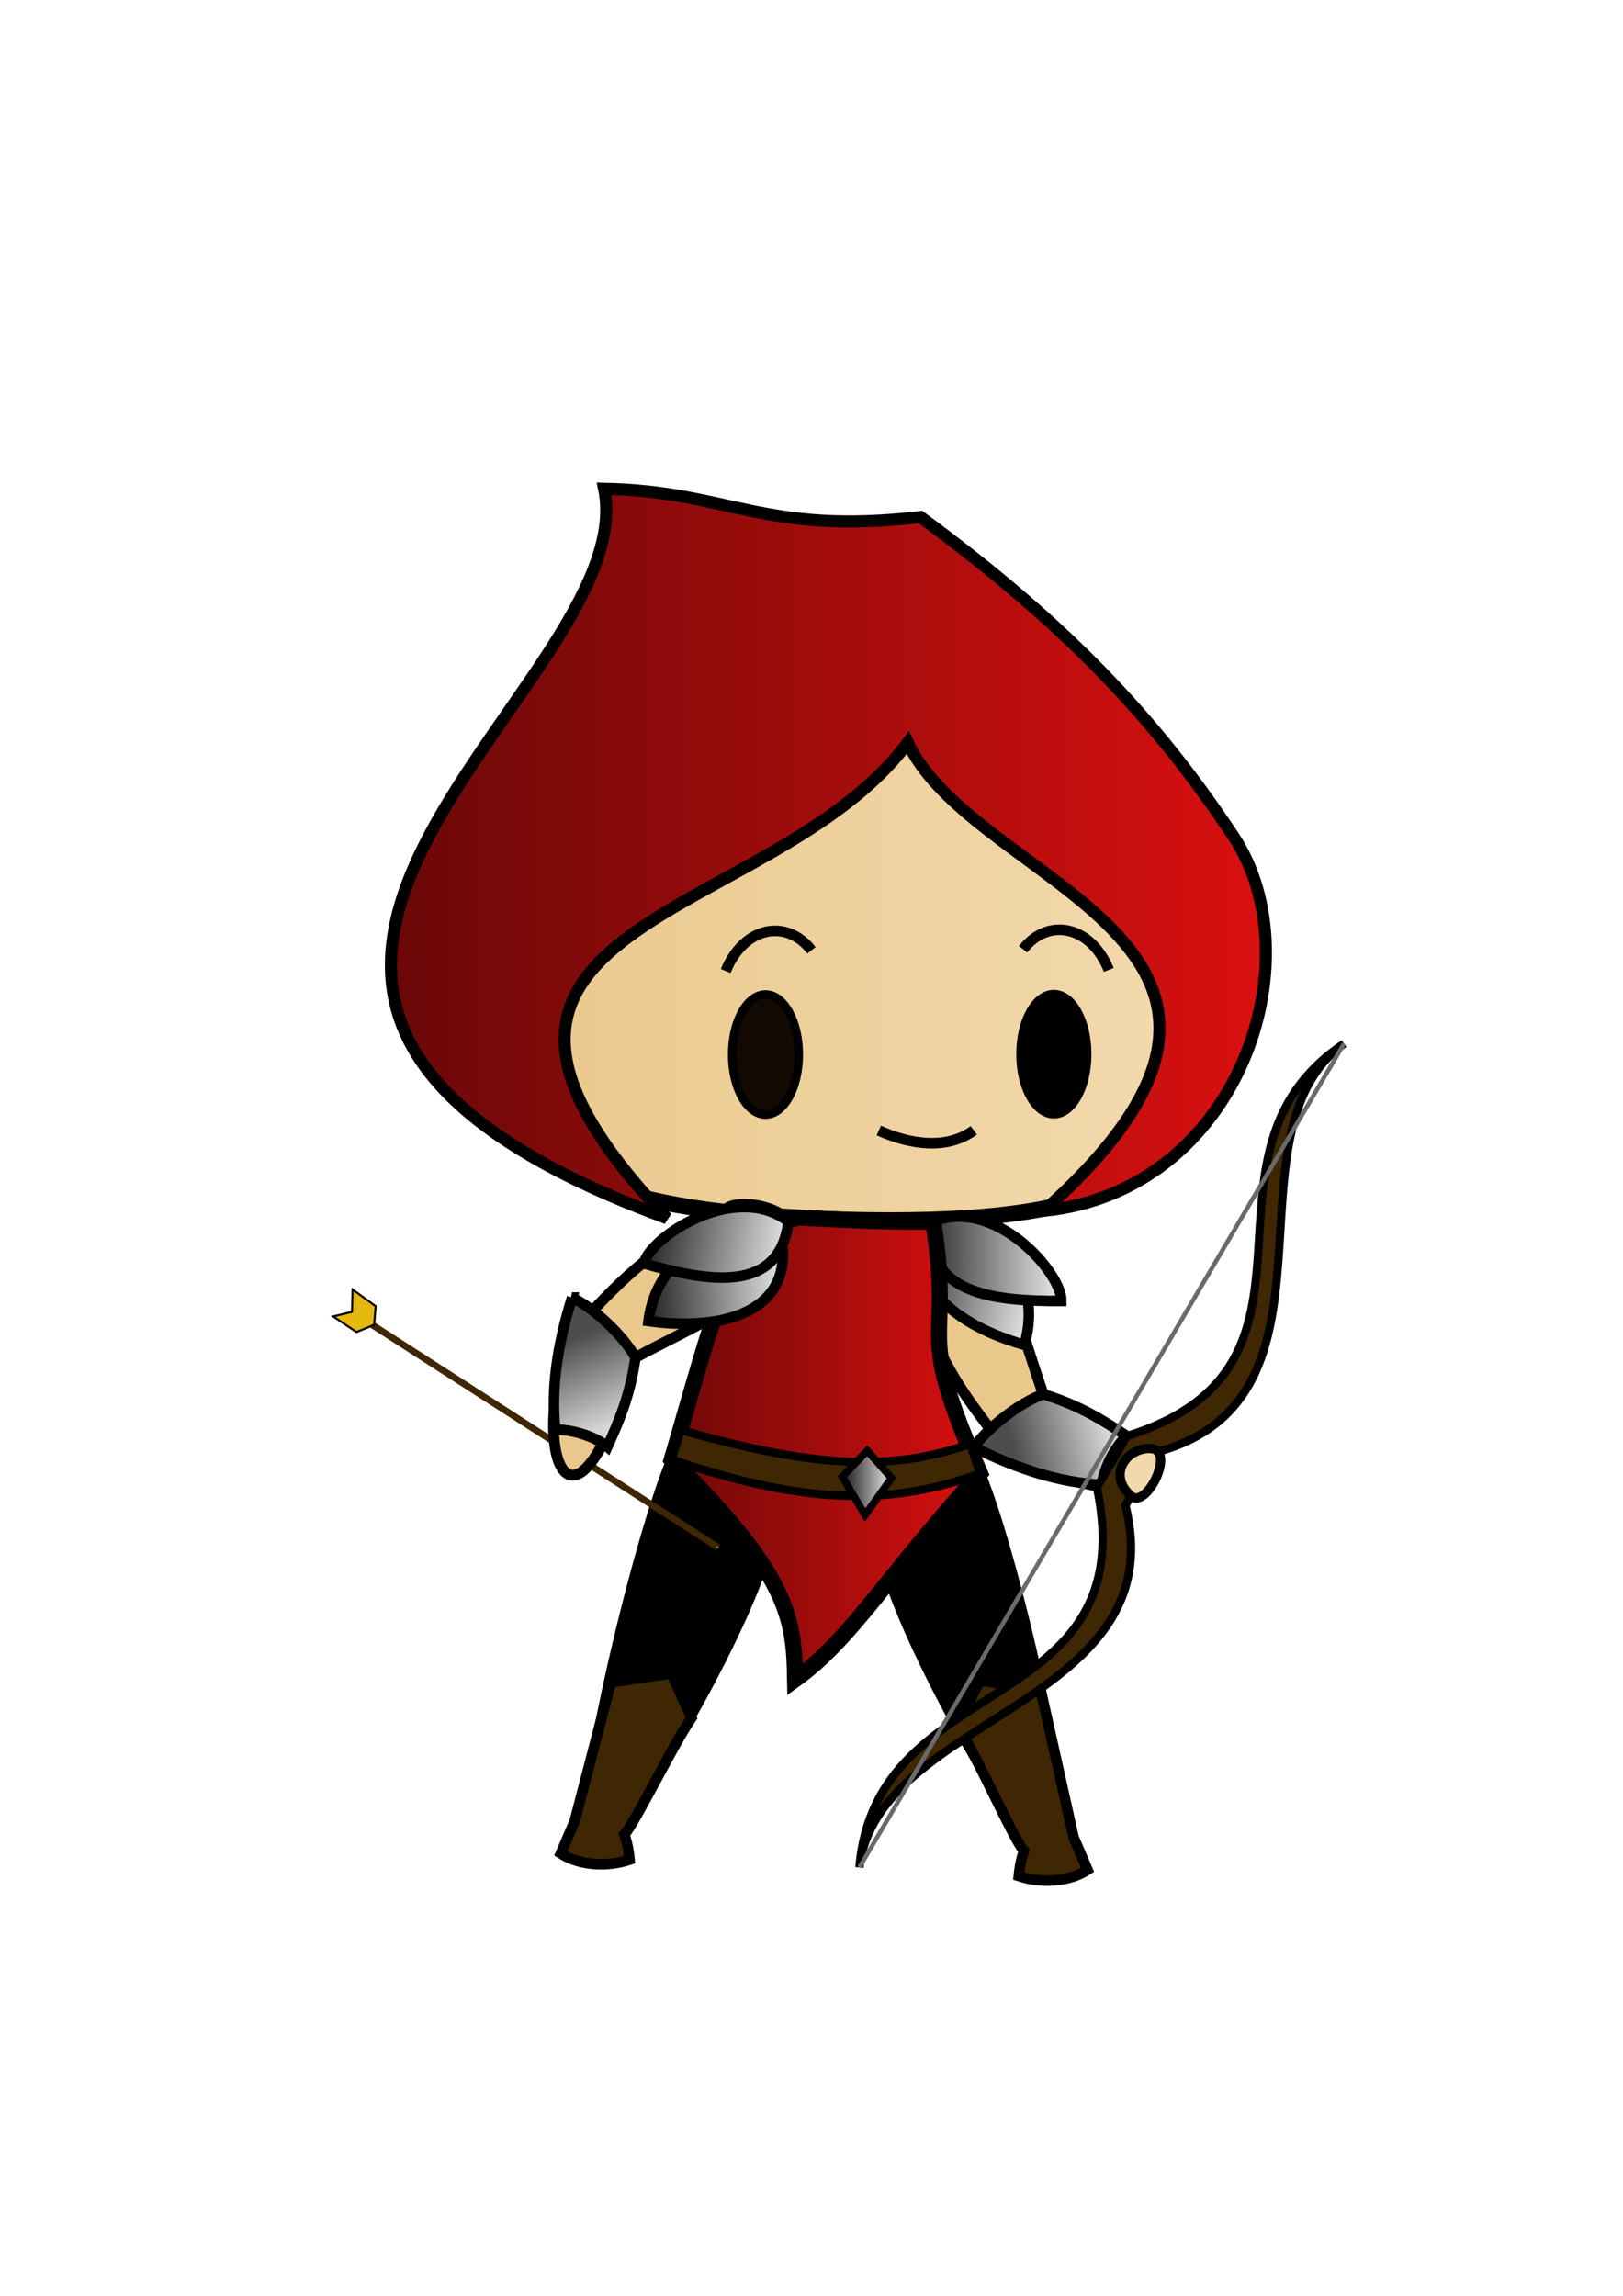 <?xml version="1.0" encoding="UTF-8" standalone="no"?>
<!-- Created with Inkscape (http://www.inkscape.org/) -->

<svg
   xmlns:dc="http://purl.org/dc/elements/1.1/"
   xmlns:cc="http://creativecommons.org/ns#"
   xmlns:rdf="http://www.w3.org/1999/02/22-rdf-syntax-ns#"
   xmlns:svg="http://www.w3.org/2000/svg"
   xmlns="http://www.w3.org/2000/svg"
   xmlns:xlink="http://www.w3.org/1999/xlink"
   xmlns:sodipodi="http://sodipodi.sourceforge.net/DTD/sodipodi-0.dtd"
   xmlns:inkscape="http://www.inkscape.org/namespaces/inkscape"
   width="210mm"
   height="297mm"
   viewBox="0 0 210 297"
   version="1.1"
   id="svg4563"
   inkscape:version="0.92.4 (5da689c313, 2019-01-14)"
   sodipodi:docname="archerEquipped.svg">
  <defs
     id="defs4557">
    <marker
       inkscape:stockid="Arrow1Send"
       orient="auto"
       refY="0.0"
       refX="0.0"
       id="Arrow1Send"
       style="overflow:visible;"
       inkscape:isstock="true">
      <path
         id="path1038"
         d="M 0.0,0.0 L 5.0,-5.0 L -12.5,0.0 L 5.0,5.0 L 0.0,0.0 z "
         style="fill-rule:evenodd;stroke:#3e2702;stroke-width:1pt;stroke-opacity:1;fill:#cdcdcd;fill-opacity:1"
         transform="scale(0.2) rotate(180) translate(6,0)" />
    </marker>
    <marker
       inkscape:stockid="Arrow1Mend"
       orient="auto"
       refY="0.0"
       refX="0.0"
       id="Arrow1Mend"
       style="overflow:visible;"
       inkscape:isstock="true">
      <path
         id="path1032"
         d="M 0.0,0.0 L 5.0,-5.0 L -12.5,0.0 L 5.0,5.0 L 0.0,0.0 z "
         style="fill-rule:evenodd;stroke:#3e2702;stroke-width:1pt;stroke-opacity:1;fill:#f2d9ad;fill-opacity:1"
         transform="scale(0.4) rotate(180) translate(10,0)" />
    </marker>
    <marker
       inkscape:stockid="Arrow1Lend"
       orient="auto"
       refY="0.0"
       refX="0.0"
       id="Arrow1Lend"
       style="overflow:visible;"
       inkscape:isstock="true">
      <path
         id="path1026"
         d="M 0.0,0.0 L 5.0,-5.0 L -12.5,0.0 L 5.0,5.0 L 0.0,0.0 z "
         style="fill-rule:evenodd;stroke:#3e2702;stroke-width:1pt;stroke-opacity:1;fill:#f2d9ad;fill-opacity:1"
         transform="scale(0.8) rotate(180) translate(12.5,0)" />
    </marker>
    <linearGradient
       id="linearGradient908"
       inkscape:collect="always">
      <stop
         id="stop904"
         offset="0"
         style="stop-color:#6c0808;stop-opacity:1" />
      <stop
         id="stop906"
         offset="1"
         style="stop-color:#dc1010;stop-opacity:1" />
    </linearGradient>
    <linearGradient
       inkscape:collect="always"
       id="linearGradient5396">
      <stop
         style="stop-color:#eac88c;stop-opacity:1;"
         offset="0"
         id="stop5392" />
      <stop
         style="stop-color:#f2d9ad;stop-opacity:1"
         offset="1"
         id="stop5394" />
    </linearGradient>
    <linearGradient
       inkscape:collect="always"
       id="linearGradient5282">
      <stop
         style="stop-color:#4d4d4d;stop-opacity:1"
         offset="0"
         id="stop5278" />
      <stop
         style="stop-color:#d7d7d7;stop-opacity:1"
         offset="1"
         id="stop5280" />
    </linearGradient>
    <linearGradient
       inkscape:collect="always"
       id="linearGradient5216">
      <stop
         style="stop-color:#000000;stop-opacity:1"
         offset="0"
         id="stop5212" />
      <stop
         style="stop-color:#ffffff;stop-opacity:1"
         offset="1"
         id="stop5214" />
    </linearGradient>
    <linearGradient
       inkscape:collect="always"
       xlink:href="#linearGradient5216"
       id="linearGradient5220"
       x1="122.099"
       y1="244.845"
       x2="118.363"
       y2="222.662"
       gradientUnits="userSpaceOnUse"
       gradientTransform="translate(-17.071,28.001)" />
    <linearGradient
       gradientTransform="rotate(-23.022,151.852,77.265)"
       inkscape:collect="always"
       xlink:href="#linearGradient5216"
       id="linearGradient5318-0-4"
       x1="76.427"
       y1="157.39"
       x2="98.896"
       y2="162.858"
       gradientUnits="userSpaceOnUse" />
    <linearGradient
       inkscape:collect="always"
       xlink:href="#linearGradient5396"
       id="linearGradient5398"
       x1="63.961"
       y1="118.009"
       x2="153.126"
       y2="118.009"
       gradientUnits="userSpaceOnUse" />
    <linearGradient
       inkscape:collect="always"
       xlink:href="#linearGradient5216"
       id="linearGradient5464"
       x1="103.477"
       y1="191.612"
       x2="111.065"
       y2="191.612"
       gradientUnits="userSpaceOnUse"
       gradientTransform="translate(4.879,0.472)" />
    <linearGradient
       inkscape:collect="always"
       xlink:href="#linearGradient5216"
       id="linearGradient5514"
       gradientUnits="userSpaceOnUse"
       gradientTransform="rotate(-1.018,1017.29,-3687.557)"
       x1="76.225"
       y1="158.876"
       x2="99.878"
       y2="162.899" />
    <linearGradient
       inkscape:collect="always"
       xlink:href="#linearGradient5282"
       id="linearGradient5516"
       gradientUnits="userSpaceOnUse"
       gradientTransform="rotate(10.528,57.5,539.006)"
       x1="73.569"
       y1="180.183"
       x2="80.428"
       y2="190.376" />
    <linearGradient
       inkscape:collect="always"
       xlink:href="#linearGradient908"
       id="linearGradient894"
       x1="52.267"
       y1="112.199"
       x2="165.604"
       y2="112.199"
       gradientUnits="userSpaceOnUse" />
    <linearGradient
       inkscape:collect="always"
       xlink:href="#linearGradient908"
       id="linearGradient902"
       x1="85.737"
       y1="187.7"
       x2="128.033"
       y2="187.7"
       gradientUnits="userSpaceOnUse" />
    <linearGradient
       gradientTransform="rotate(-23.022,197.202,32.614)"
       inkscape:collect="always"
       xlink:href="#linearGradient5216"
       id="linearGradient5318-0-4-5"
       x1="100.491"
       y1="165.523"
       x2="79.844"
       y2="154.792"
       gradientUnits="userSpaceOnUse" />
    <linearGradient
       inkscape:collect="always"
       xlink:href="#linearGradient5216"
       id="linearGradient1737"
       gradientUnits="userSpaceOnUse"
       gradientTransform="matrix(-1,-0.024,-0.024,1,234.23,21.388)"
       x1="101.643"
       y1="163.509"
       x2="79.041"
       y2="156.774" />
    <linearGradient
       inkscape:collect="always"
       xlink:href="#linearGradient5282"
       id="linearGradient1739"
       gradientUnits="userSpaceOnUse"
       gradientTransform="rotate(-85.627,124.317,150.162)"
       x1="73.569"
       y1="180.183"
       x2="80.428"
       y2="190.376" />
  </defs>
  <sodipodi:namedview
     id="base"
     pagecolor="#ffffff"
     bordercolor="#666666"
     borderopacity="1.0"
     inkscape:pageopacity="0.0"
     inkscape:pageshadow="2"
     inkscape:zoom="0.49497475"
     inkscape:cx="90.814248"
     inkscape:cy="500.3642"
     inkscape:document-units="mm"
     inkscape:current-layer="layer1"
     showgrid="false"
     inkscape:window-width="1366"
     inkscape:window-height="705"
     inkscape:window-x="-8"
     inkscape:window-y="-8"
     inkscape:window-maximized="1" />
  <g
     inkscape:label="Capa 1"
     inkscape:groupmode="layer"
     id="layer1">
    <path
       style="fill:url(#linearGradient5398);stroke:#000000;stroke-width:2.081;stroke-linecap:butt;stroke-linejoin:miter;stroke-miterlimit:4;stroke-dasharray:none;stroke-opacity:1;fill-opacity:1"
       d="m 68.646,96.286 c 1.449,34.661 -22.981,59.308 38.086,61.426 65.161,2.26 39.516,-20.206 44.003,-57.442 C 128.495,64.761 80.59,78.556 68.646,96.286 Z"
       id="path21"
       inkscape:connector-curvature="0"
       sodipodi:nodetypes="cscc" />
    <path
       style="fill:#000000;fill-opacity:1;stroke:#000000;stroke-width:1.365;stroke-linecap:butt;stroke-linejoin:miter;stroke-miterlimit:4;stroke-dasharray:none;stroke-opacity:1"
       d="m 113.771,198.159 c 6.648,-1.965 10.486,-6.026 13.04,-7.56 4.823,11.722 13.019,48.505 10.297,50.764 -2.715,2.253 -23.429,-33.595 -23.338,-43.205 z"
       id="path5241"
       inkscape:connector-curvature="0"
       sodipodi:nodetypes="ccsc" />
    <path
       style="fill:#000000;fill-opacity:1;stroke:#000000;stroke-width:1.365;stroke-linecap:butt;stroke-linejoin:miter;stroke-miterlimit:4;stroke-dasharray:none;stroke-opacity:1"
       d="m 99.952,196.376 c -6.648,-1.965 -10.486,-6.026 -13.04,-7.56 -4.823,11.722 -13.276,48.216 -10.554,50.475 2.715,2.253 23.686,-33.305 23.594,-42.915 z"
       id="path5241-2"
       inkscape:connector-curvature="0"
       sodipodi:nodetypes="ccsc" />
    <g
       id="g1753"
       transform="rotate(15.273,199.007,123.633)">
      <path
         sodipodi:nodetypes="ccccc"
         inkscape:connector-curvature="0"
         id="path5175-7-5"
         d="m 132.579,177.431 c 9.937,0.957 12.637,7.579 19.605,17.794 29.615,5.428 11.831,13.091 -2.714,8.17 -8.968,-6.59 -11.09,-8.756 -17.773,-17.9 -1.387,-1.784 -0.801,-6.798 0.883,-8.064 z"
         style="fill:#eac88c;fill-opacity:1;stroke:#000000;stroke-width:1.398;stroke-linecap:butt;stroke-linejoin:miter;stroke-miterlimit:4;stroke-dasharray:none;stroke-opacity:1" />
      <g
         transform="matrix(-0.999,-0.05,-0.05,0.999,296.632,-1.979)"
         id="g5405-7">
        <g
           id="g5504-9">
          <path
             sodipodi:nodetypes="ccc"
             inkscape:connector-curvature="0"
             id="path5310-2-4-8"
             d="m 154.941,187.335 c -8.336,-3.008 -16.071,3.009 -16.256,11.488 8.859,0.376 18.105,-2.588 16.256,-11.488 z"
             style="fill:url(#linearGradient5318-0-4-5);fill-opacity:1;stroke:#000000;stroke-width:1.365;stroke-linecap:butt;stroke-linejoin:miter;stroke-miterlimit:4;stroke-dasharray:none;stroke-opacity:1" />
        </g>
      </g>
      <path
         sodipodi:nodetypes="ccc"
         inkscape:connector-curvature="0"
         id="path5310-22-1"
         d="m 132.579,177.431 c 6.878,-5.229 17.819,2.038 18.69,5.54 -8.536,2.393 -17.607,3.788 -18.69,-5.54 z"
         style="fill:url(#linearGradient1737);fill-opacity:1;stroke:#000000;stroke-width:1.365;stroke-linecap:butt;stroke-linejoin:miter;stroke-miterlimit:4;stroke-dasharray:none;stroke-opacity:1" />
      <path
         sodipodi:nodetypes="ccccc"
         inkscape:connector-curvature="0"
         id="path5276-6-0"
         d="m 145.354,204.211 c 1.142,-3.135 4.239,-7.138 6.83,-8.986 5.051,0.169 8.489,1.266 11.869,2.374 -1.046,1.528 -1.783,4.613 -1.462,6.938 -5.248,1.136 -10.937,0.926 -17.237,-0.326 z"
         style="fill:url(#linearGradient1739);fill-opacity:1;stroke:#000000;stroke-width:1.365;stroke-linecap:butt;stroke-linejoin:miter;stroke-miterlimit:4;stroke-dasharray:none;stroke-opacity:1" />
    </g>
    <path
       style="fill:url(#linearGradient902);fill-opacity:1.0;stroke:#000000;stroke-width:2.081;stroke-linecap:butt;stroke-linejoin:miter;stroke-miterlimit:4;stroke-dasharray:none;stroke-opacity:1"
       d="m 97.94,157.21 c -5.261,10.129 -7.178,18.595 -11.029,31.607 15.266,15.097 15.824,20.564 15.967,28.453 7.275,-5.198 11.814,-13.33 23.933,-26.67 -8.727,-20.07 -3.396,-15.273 -6.057,-32.567 -6.193,0.138 -14.275,-0.351 -22.814,-0.823 z"
       id="path4555"
       inkscape:connector-curvature="0"
       sodipodi:nodetypes="cccccc" />
    <g
       id="g5468">
      <path
         sodipodi:nodetypes="ccccc"
         inkscape:connector-curvature="0"
         id="path5454"
         d="m 88.085,184.984 c 17.526,5.008 27.426,5.314 37.436,1.814 l 1.29,3.802 c -12.339,4.613 -24.067,3.584 -39.9,-1.783 z"
         style="fill:#3e2702;fill-opacity:1;stroke:#000000;stroke-width:1.065;stroke-linecap:butt;stroke-linejoin:miter;stroke-miterlimit:4;stroke-dasharray:none;stroke-opacity:1" />
      <path
         sodipodi:nodetypes="ccccc"
         inkscape:connector-curvature="0"
         id="path5456"
         d="m 112.212,187.67 -3.231,3.361 2.947,4.968 3.424,-4.788 z"
         style="fill:url(#linearGradient5464);fill-opacity:1;stroke:#000000;stroke-width:0.965;stroke-linecap:butt;stroke-linejoin:miter;stroke-miterlimit:4;stroke-dasharray:none;stroke-opacity:1" />
    </g>
    <g
       inkscape:groupmode="layer"
       id="layer2"
       inkscape:label="Capa 2" />
    <path
       style="fill:#3e2702;fill-opacity:1;stroke:#000000;stroke-width:1.365;stroke-linecap:butt;stroke-linejoin:miter;stroke-miterlimit:4;stroke-dasharray:none;stroke-opacity:1"
       d="m 79.045,217.621 7.818,-1.136 2.606,5.746 c -2.632,3.909 -7.234,13.461 -8.686,15.101 0.46,1.381 0.554,2.114 0.673,3.253 -2.998,1.005 -6.572,0.713 -8.891,-0.806 l 1.804,-4.218 z"
       id="path5407"
       inkscape:connector-curvature="0"
       sodipodi:nodetypes="cccccccc" />
    <path
       style="fill:#3e2702;fill-opacity:1;stroke:#000000;stroke-width:1.365;stroke-linecap:butt;stroke-linejoin:miter;stroke-miterlimit:4;stroke-dasharray:none;stroke-opacity:1"
       d="m 134.634,218.535 -7.818,-1.136 -2.984,5.841 c 2.632,3.909 7.211,14.569 8.663,16.209 -0.46,1.381 -0.554,2.114 -0.673,3.253 2.998,1.005 6.572,0.713 8.891,-0.806 l -1.804,-4.218 z"
       id="path5407-3"
       inkscape:connector-curvature="0"
       sodipodi:nodetypes="cccccccc" />
    <path
       style="fill:url(#linearGradient894);fill-opacity:1;stroke:#000000;stroke-width:1.565;stroke-linecap:butt;stroke-linejoin:miter;stroke-miterlimit:4;stroke-dasharray:none;stroke-opacity:1"
       d="m 86.287,157.59 c -37.029,-38.86 13.612,-37.848 31.172,-61.523 8.658,18.648 56.321,25.939 17.608,60.575 25.369,-2.601 35.054,-32.56 24.544,-48.42 C 149.509,92.976 137.906,80.711 119.108,66.885 98.729,69.254 94.408,63.551 78.169,63.23 83.513,89.129 8.092,128.804 86.287,157.59 Z"
       id="path878"
       inkscape:connector-curvature="0"
       sodipodi:nodetypes="cccsccc" />
    <g
       id="g1674"
       transform="rotate(30.472,121.032,103.46)">
      <g
         transform="translate(-3.31,-41.752)"
         id="g1007">
        <g
           id="g1002"
           style="fill:#3d2b0b;fill-opacity:1">
          <path
             sodipodi:nodetypes="ccccc"
             inkscape:connector-curvature="0"
             id="path944"
             d="m 191.776,207.42 0.054,-4.005 c 18.669,-19.059 -13.938,-39.639 -5.92,-57.814 -11.225,23.252 22.108,35.28 1.528,57.997 l 0.047,3.868"
             style="fill:#3e2702;fill-opacity:1;stroke:#000000;stroke-width:1.065;stroke-linecap:butt;stroke-linejoin:miter;stroke-miterlimit:4;stroke-dasharray:none;stroke-opacity:1" />
        </g>
        <path
           style="fill:#3e2702;fill-opacity:1;stroke:#000000;stroke-width:1.065;stroke-linecap:butt;stroke-linejoin:miter;stroke-miterlimit:4;stroke-dasharray:none;stroke-opacity:1"
           d="m 191.776,207.42 0.054,4.005 c 18.669,19.059 -13.938,39.639 -5.92,57.814 -11.225,-23.252 22.108,-35.28 1.528,-57.997 l 0.047,-3.868"
           id="path944-7"
           inkscape:connector-curvature="0"
           sodipodi:nodetypes="ccccc" />
      </g>
      <path
         sodipodi:nodetypes="cc"
         inkscape:connector-curvature="0"
         id="path1015"
         d="M 182.6,103.849 V 227.486"
         style="fill:none;stroke:#6a6a6a;stroke-width:0.565;stroke-linecap:butt;stroke-linejoin:miter;stroke-miterlimit:4;stroke-dasharray:none;stroke-opacity:1" />
    </g>
    <g
       id="g1515"
       transform="rotate(35.222,39.307,215.292)">
      <path
         sodipodi:nodetypes="cc"
         inkscape:connector-curvature="0"
         id="path1019"
         d="m 18.115,174.457 56.279,-2.422"
         style="fill:#cdcdcd;fill-opacity:1;stroke:#3e2702;stroke-width:0.865;stroke-linecap:butt;stroke-linejoin:miter;stroke-miterlimit:4;stroke-dasharray:none;stroke-opacity:1;marker-end:url(#Arrow1Send)" />
      <path
         inkscape:connector-curvature="0"
         id="path1021"
         d="m 21.422,174.174 -1.228,-2.079 -3.685,-0.047 1.606,2.41 -1.654,1.89 3.638,-0.095 z"
         style="fill:#e5b80f;fill-opacity:1;stroke:#000000;stroke-width:0.265px;stroke-linecap:butt;stroke-linejoin:miter;stroke-opacity:1" />
    </g>
    <g
       id="g1667"
       transform="translate(-64.222,-16.181)">
      <path
         sodipodi:nodetypes="ccccc"
         inkscape:connector-curvature="0"
         id="path5175-7"
         d="m 166.241,174.207 c -2.017,9.777 -8.89,11.751 -19.793,17.584 -8.572,28.862 -14.284,10.359 -7.831,-3.575 7.513,-8.209 9.895,-10.087 19.702,-15.752 1.923,-1.187 6.845,-0.067 7.923,1.743 z"
         style="fill:#eac88c;fill-opacity:1;stroke:#000000;stroke-width:1.398;stroke-linecap:butt;stroke-linejoin:miter;stroke-miterlimit:4;stroke-dasharray:none;stroke-opacity:1" />
      <g
         transform="rotate(5.765,108.649,488.872)"
         id="g5405">
        <g
           id="g5504">
          <path
             sodipodi:nodetypes="ccc"
             inkscape:connector-curvature="0"
             id="path5310-2-4"
             d="m 133.867,173.156 c -8.336,-3.008 -16.071,3.009 -16.256,11.488 8.859,0.376 18.105,-2.588 16.256,-11.488 z"
             style="fill:url(#linearGradient5318-0-4);fill-opacity:1;stroke:#000000;stroke-width:1.365;stroke-linecap:butt;stroke-linejoin:miter;stroke-miterlimit:4;stroke-dasharray:none;stroke-opacity:1" />
        </g>
      </g>
      <path
         sodipodi:nodetypes="ccc"
         inkscape:connector-curvature="0"
         id="path5310-22"
         d="m 166.241,174.207 c -6.843,-5.275 -17.833,1.918 -18.727,5.414 8.52,2.45 17.581,3.907 18.727,-5.414 z"
         style="fill:url(#linearGradient5514);fill-opacity:1;stroke:#000000;stroke-width:1.365;stroke-linecap:butt;stroke-linejoin:miter;stroke-miterlimit:4;stroke-dasharray:none;stroke-opacity:1" />
      <path
         sodipodi:nodetypes="ccccc"
         inkscape:connector-curvature="0"
         id="path5276-6"
         d="m 138.246,184.037 c 2.995,1.472 6.642,4.98 8.202,7.755 -0.71,5.004 -2.169,8.305 -3.633,11.546 -1.407,-1.204 -4.395,-2.267 -6.741,-2.198 -0.567,-5.339 0.252,-10.973 2.173,-17.103 z"
         style="fill:url(#linearGradient5516);fill-opacity:1;stroke:#000000;stroke-width:1.365;stroke-linecap:butt;stroke-linejoin:miter;stroke-miterlimit:4;stroke-dasharray:none;stroke-opacity:1" />
    </g>
    <path
       style="fill:#f2d9ad;fill-opacity:1;stroke:#000000;stroke-width:1.204;stroke-linecap:butt;stroke-linejoin:miter;stroke-miterlimit:4;stroke-dasharray:none;stroke-opacity:1"
       d="m 146.355,193.547 c 2.017,1.684 5.744,-5.928 2.607,-6.152 -3.063,-0.219 -5.806,3.304 -2.607,6.152 z"
       id="path1013"
       inkscape:connector-curvature="0"
       sodipodi:nodetypes="csc" />
    <ellipse
       style="fill:#120903;fill-opacity:1;stroke:#000000;stroke-width:1.081;stroke-miterlimit:4;stroke-dasharray:none;stroke-opacity:1"
       id="path4534-1"
       cx="99.045"
       cy="136.424"
       rx="4.321"
       ry="7.779" />
    <ellipse
       style="fill:#000000;fill-opacity:1;stroke:#000000;stroke-width:1.081;stroke-miterlimit:4;stroke-dasharray:none;stroke-opacity:1"
       id="path4534-5-9"
       cx="136.358"
       cy="136.374"
       rx="4.321"
       ry="7.779" />
    <path
       style="fill:none;stroke:#000000;stroke-width:1.365;stroke-linecap:butt;stroke-linejoin:miter;stroke-miterlimit:4;stroke-dasharray:none;stroke-opacity:1"
       d="m 132.375,122.8 c 3.2,-4.135 8.74,-3.124 11.092,2.673"
       id="path4623-5"
       inkscape:connector-curvature="0"
       sodipodi:nodetypes="cc" />
    <path
       style="fill:none;stroke:#000000;stroke-width:1.365;stroke-linecap:butt;stroke-linejoin:miter;stroke-miterlimit:4;stroke-dasharray:none;stroke-opacity:1"
       d="m 125.997,146.231 c -3.647,2.67 -8.56,1.701 -12.286,0.019"
       id="path5171-3"
       inkscape:connector-curvature="0"
       sodipodi:nodetypes="cc" />
    <path
       style="fill:none;stroke:#000000;stroke-width:1.365;stroke-linecap:butt;stroke-linejoin:miter;stroke-miterlimit:4;stroke-dasharray:none;stroke-opacity:1"
       d="m 104.994,122.941 c -3.2,-4.135 -8.74,-3.124 -11.092,2.673"
       id="path4623-8"
       inkscape:connector-curvature="0"
       sodipodi:nodetypes="cc" />
  </g>
</svg>
